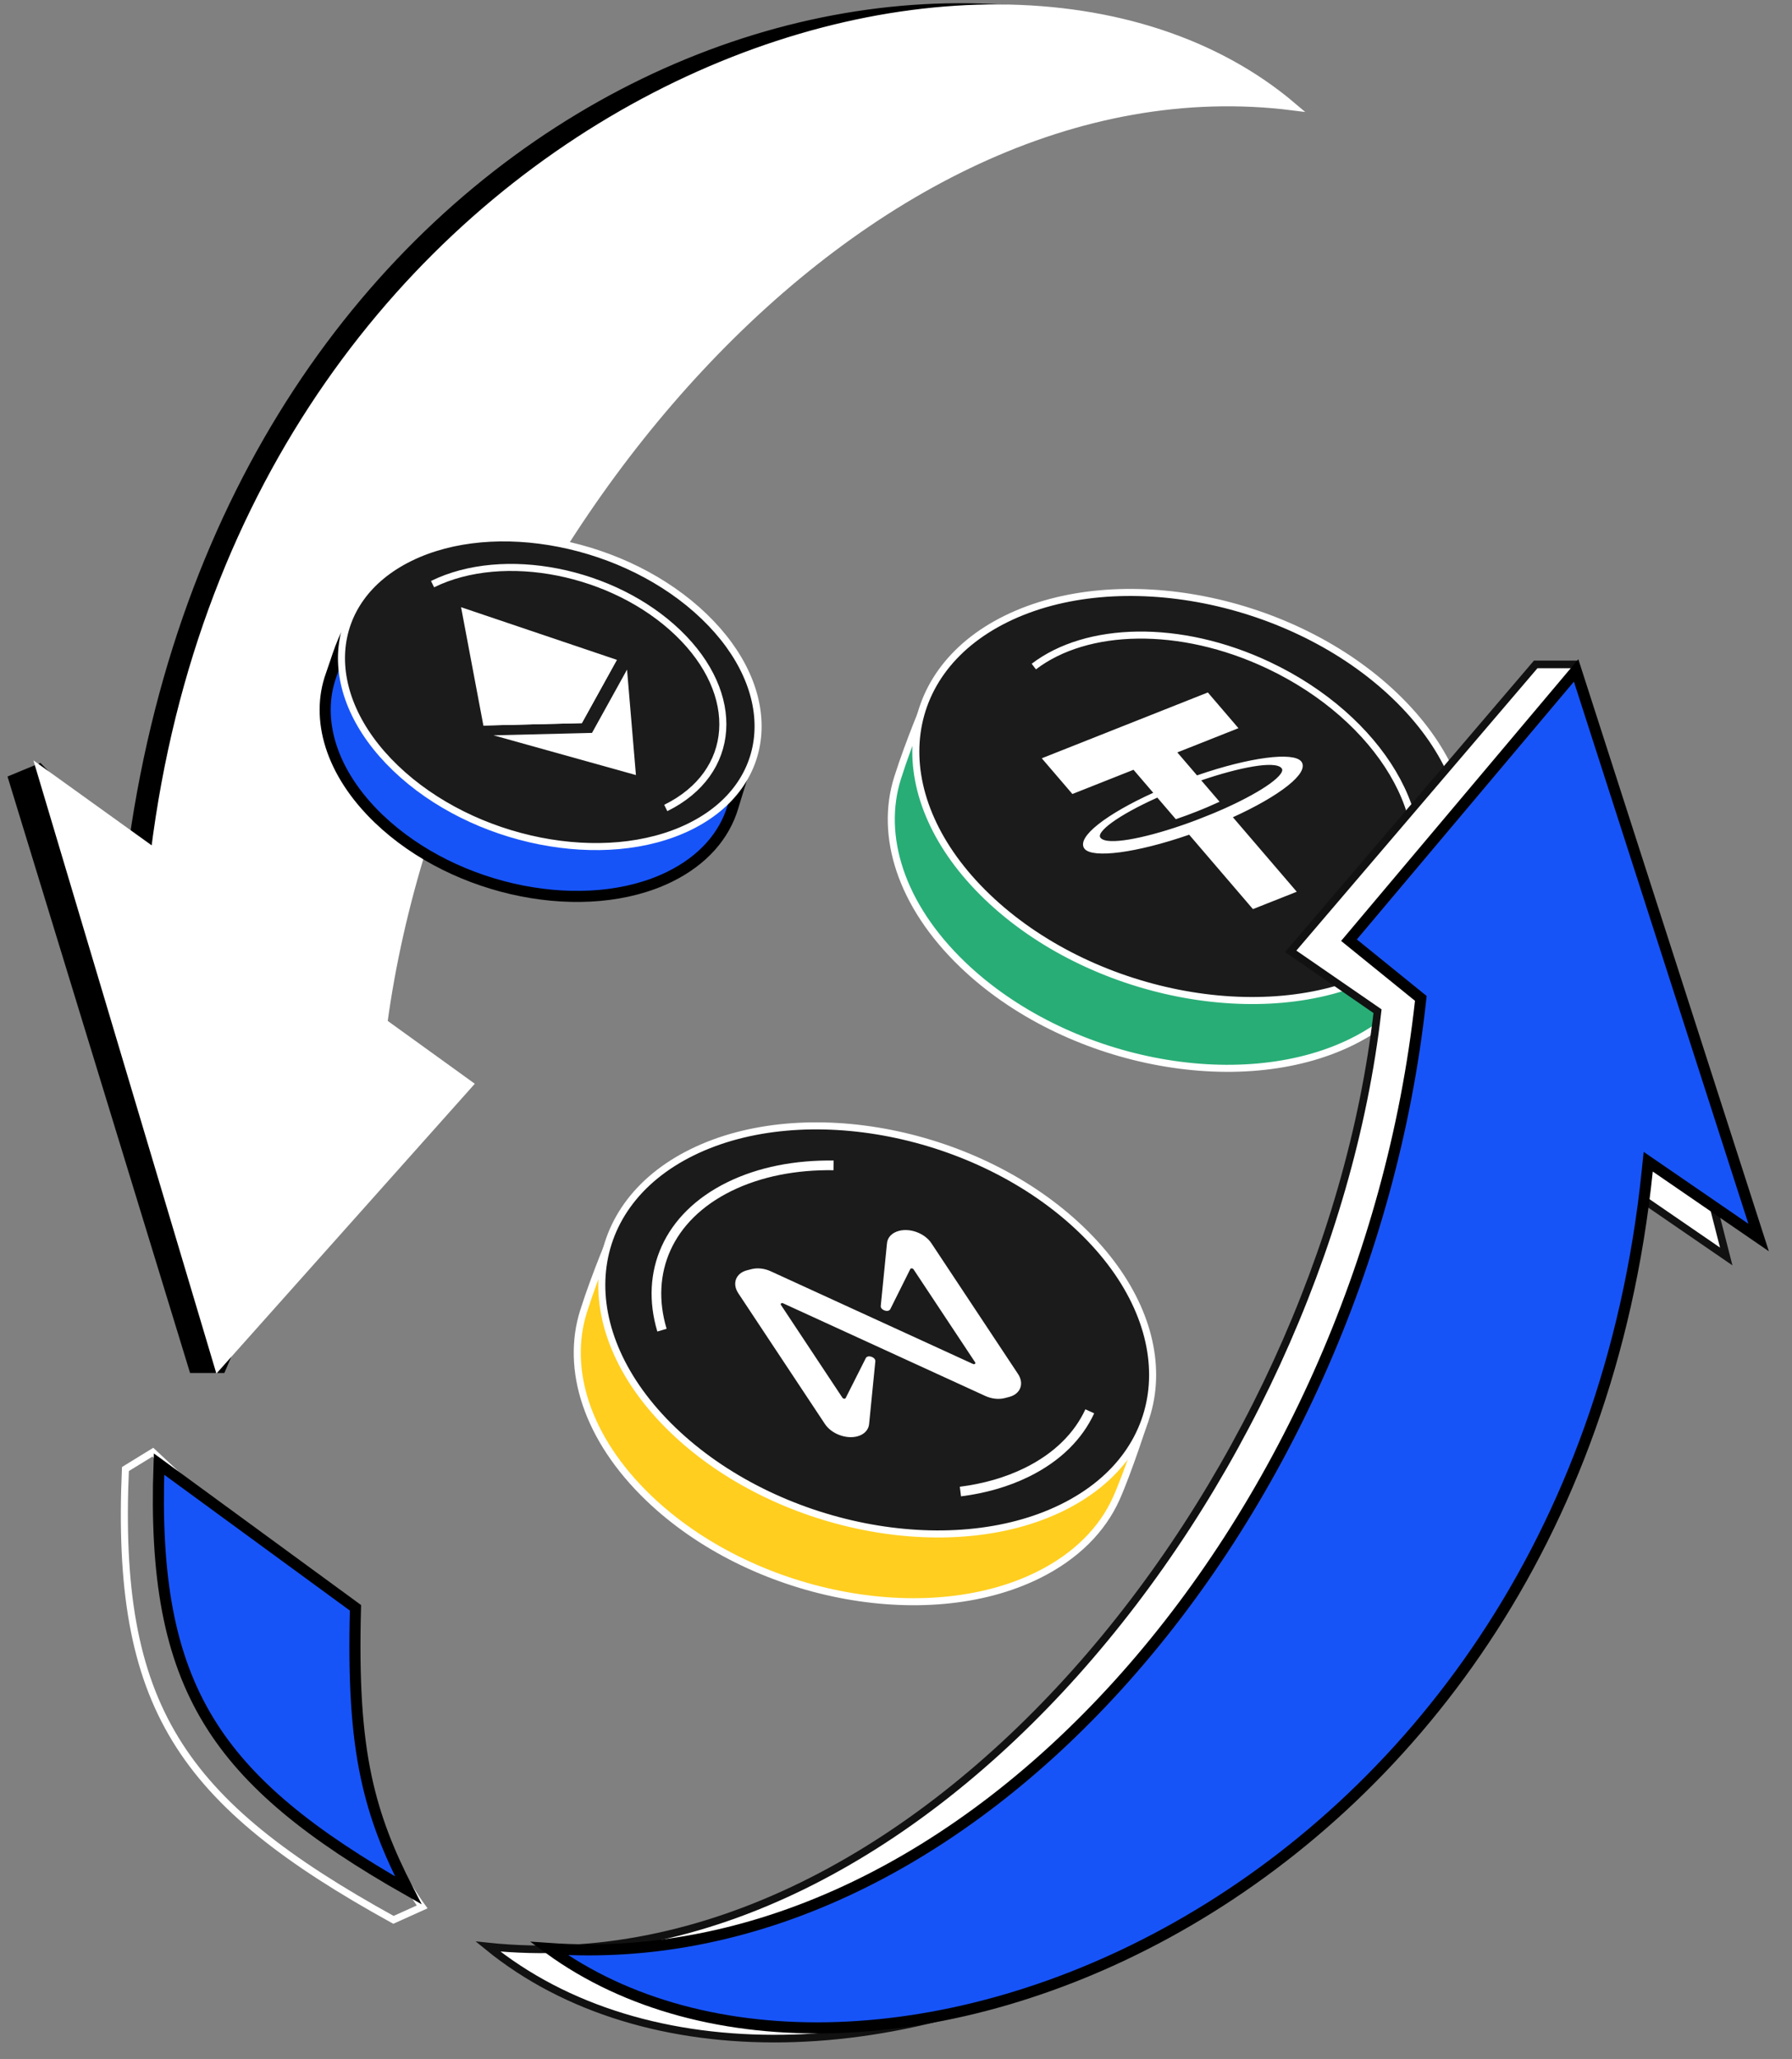 <svg width="229" height="263" viewBox="0 0 229 263" fill="none" xmlns="http://www.w3.org/2000/svg">
  <rect x="0" y="0" width="229" height="263" fill="#808080" stroke="none"/>
  <path
    d="M123.026 123.21C136.124 135.775 158.389 140.136 172.741 133.077C177.639 130.668 180.998 127.237 182.781 123.262C183.539 121.572 184.457 119.058 185.188 116.96C185.553 115.913 185.87 114.971 186.096 114.292C186.209 113.952 186.299 113.678 186.361 113.489L186.432 113.271L186.436 113.26C185.935 110.827 184.361 108.097 182.285 105.375C180.193 102.632 177.61 99.922 175.159 97.57C168.653 91.329 158.101 87.437 147.323 86.003C136.604 84.576 125.762 85.594 118.58 89.076C118.564 89.114 118.544 89.161 118.52 89.218C118.451 89.379 118.351 89.616 118.226 89.915C117.977 90.514 117.629 91.362 117.233 92.362C116.44 94.361 115.459 96.961 114.7 99.368C112.378 106.728 115.08 115.587 123.026 123.21Z"
    fill="#28AD76" stroke="white" stroke-width="0.9" />
  <path
    d="M126.161 114.552C139.259 127.117 161.524 131.478 175.876 124.419C190.229 117.361 191.392 101.478 178.294 88.912C165.196 76.347 142.932 71.986 128.579 79.045C114.227 86.103 113.063 101.986 126.161 114.552Z"
    fill="#1B1B1B" stroke="white" stroke-width="0.9" />
  <path
    d="M132.111 85.135C138.861 79.986 150.778 79.629 162.079 84.959C176.381 91.704 184.283 105.002 179.728 114.661C178.829 116.568 177.511 118.191 175.865 119.515"
    stroke="white" stroke-width="0.9" />
  <path
    d="M157.23 104.498L165.177 113.765L160.208 115.734L152.262 106.469L152.064 106.238L151.771 106.339C148.504 107.467 145.459 108.224 143.103 108.538C141.922 108.695 140.935 108.737 140.188 108.667C139.423 108.595 139.021 108.417 138.849 108.216C138.677 108.015 138.647 107.69 138.932 107.202C139.21 106.726 139.751 106.163 140.534 105.542C142.096 104.303 144.566 102.875 147.62 101.498L147.894 101.375L147.695 101.143L145.155 98.181L144.946 97.938L144.649 98.056L137.136 101.033L133.664 96.984L154.255 88.825L157.727 92.874L150.214 95.851L149.916 95.969L150.124 96.212L152.667 99.176L152.865 99.407L153.158 99.307C156.414 98.185 159.447 97.433 161.794 97.123C162.97 96.967 163.953 96.926 164.696 96.996C165.458 97.069 165.858 97.246 166.03 97.447C166.202 97.647 166.232 97.971 165.949 98.457C165.673 98.931 165.135 99.492 164.357 100.111C162.803 101.346 160.345 102.769 157.305 104.143L157.032 104.267L157.23 104.498ZM156.776 103.482L156.777 103.481C159.197 102.387 161.19 101.284 162.49 100.341C163.137 99.871 163.626 99.43 163.906 99.04C164.045 98.846 164.141 98.652 164.17 98.464C164.199 98.274 164.161 98.074 164.003 97.891C163.846 97.707 163.608 97.586 163.351 97.509C163.097 97.434 162.802 97.395 162.483 97.382C161.847 97.355 161.041 97.427 160.12 97.579C158.271 97.882 155.877 98.519 153.281 99.412L152.958 99.523L153.177 99.778L155.329 102.288C154.56 102.638 153.732 102.989 152.863 103.333C152.011 103.671 151.171 103.981 150.361 104.259L148.2 101.739L147.981 101.484L147.68 101.62C145.247 102.719 143.241 103.826 141.933 104.774C141.281 105.246 140.789 105.689 140.507 106.08C140.366 106.276 140.27 106.47 140.24 106.658C140.211 106.849 140.249 107.05 140.408 107.234C140.566 107.419 140.804 107.54 141.062 107.617C141.318 107.692 141.614 107.731 141.934 107.744C142.573 107.77 143.383 107.697 144.309 107.545C146.167 107.238 148.572 106.598 151.177 105.699L151.178 105.699L151.519 105.58L151.526 105.578L151.531 105.576C151.873 105.456 152.217 105.332 152.565 105.203L152.565 105.203L152.572 105.2L152.6 105.189L152.89 105.081L152.89 105.081L152.897 105.078L152.978 105.046L153.22 104.954L153.22 104.954L153.225 104.952L154.771 104.34L154.771 104.34L154.775 104.338L155.014 104.239L155.1 104.206L155.1 104.206L155.106 104.203L155.408 104.076L155.419 104.072L155.419 104.072L155.426 104.069C155.652 103.973 155.874 103.877 156.093 103.782L156.12 103.771L156.12 103.771L156.132 103.766L156.42 103.639L156.45 103.627L156.457 103.624L156.463 103.621L156.776 103.482Z"
    fill="white" stroke="white" stroke-width="0.64" />
  <path
    d="M82.896 191.337C95.994 203.902 118.259 208.263 132.611 201.204C137.509 198.795 140.868 195.364 142.651 191.389C143.409 189.699 144.327 187.185 145.058 185.087C145.423 184.04 145.74 183.098 145.966 182.419C146.079 182.079 146.169 181.805 146.231 181.616L146.302 181.398L146.306 181.387C145.805 178.954 144.231 176.224 142.155 173.501C140.063 170.759 137.48 168.049 135.029 165.697C128.523 159.456 117.971 155.564 107.193 154.13C96.474 152.703 85.632 153.721 78.45 157.203C78.434 157.241 78.414 157.288 78.39 157.345C78.321 157.506 78.221 157.743 78.096 158.042C77.847 158.641 77.499 159.489 77.103 160.489C76.31 162.488 75.329 165.088 74.57 167.495C72.248 174.855 74.95 183.714 82.896 191.337Z"
    fill="#FFCE1F" stroke="white" stroke-width="0.9" />
  <path
    d="M86.031 182.682C99.129 195.248 121.394 199.609 135.746 192.55C150.099 185.492 151.262 169.609 138.164 157.043C125.066 144.477 102.802 140.117 88.449 147.175C74.097 154.234 72.933 170.117 86.031 182.682Z"
    fill="#1B1B1B" stroke="white" stroke-width="0.9" />
  <path
    d="M113.339 158.881L112.552 166.794C112.493 167.334 113.537 167.699 113.78 167.194L116.329 162.084C116.403 161.954 116.642 161.975 116.751 162.14L124.612 173.999C124.722 174.164 124.522 174.299 124.335 174.209L98.531 162.39C97.694 161.999 96.794 161.901 96.001 162.107L95.453 162.249C94.029 162.618 93.524 163.938 94.352 165.187L105.417 181.879C106.246 183.128 108.095 183.837 109.546 183.461C110.45 183.226 111.033 182.605 111.072 181.794L111.859 173.881C111.918 173.341 110.874 172.976 110.632 173.481L108.067 178.567C107.993 178.697 107.754 178.676 107.645 178.511L99.799 166.675C99.69 166.51 99.889 166.376 100.077 166.465L125.881 178.284C126.718 178.675 127.644 178.766 128.411 178.567L128.959 178.425C130.41 178.049 130.915 176.73 130.087 175.48L119.021 158.788C118.193 157.539 116.344 156.831 114.893 157.207C113.962 157.448 113.379 158.069 113.339 158.881Z"
    fill="white" />
  <path
    d="M106.521 148.847C101.712 148.776 97.096 149.648 93.195 151.566C85.331 155.434 82.393 162.563 84.594 169.892M139.263 180.259C137.812 183.408 135.123 186.129 131.222 188.047C128.652 189.311 125.773 190.121 122.732 190.506"
    stroke="white" stroke-width="1.235" />
  <path
    d="M24.648 174.877L1.555 99.463L5.048 98.015L16.636 109.965C28.879 14.745 115.316 -20.107 164.437 13.251C107.383 6.267 55.279 71.624 46.834 131.75L28.348 174.877L24.648 174.877Z"
    fill="black" stroke="black" stroke-width="0.974" />
  <path
    d="M27.869 174.467L5.143 98.342L19.759 108.841C31.648 13.619 126.058 -19.689 165.235 13.615C109.935 6.645 57.224 70.491 49.025 130.619L59.953 138.501L27.869 174.467Z"
    fill="white" stroke="white" stroke-width="0.974" />
  <path
    d="M164.94 121.507L196.247 84.862L201.213 84.862L220.596 160.483L205.759 150.3C195.912 245.755 102.236 281.076 62.355 248.617C117.792 254.403 169.123 189.443 176.034 129.153L164.94 121.507Z"
    fill="white" stroke="#111111" stroke-width="0.974" />
  <path
    d="M172.386 120.083L201.412 85.629L224.734 158.061L211.607 149.051L210.625 148.377L210.503 149.561C205.603 197.053 179.861 229.548 150.419 246.144C121.861 262.242 89.964 263.326 70.148 248.867C97.27 250.778 122.982 237.183 142.909 215.192C163.431 192.544 177.887 160.926 181.523 127.903L181.565 127.519L181.265 127.276L172.386 120.083Z"
    fill="#1754F8" stroke="black" stroke-width="1.415" />
  <path
    d="M50.279 245.211C22.992 230.152 14.695 217.977 16.027 187.63L19.532 185.479L42.502 206.989C42.079 222.006 49.812 237.931 53.949 243.557L50.279 245.211Z"
    stroke="white" stroke-width="0.9" />
  <path
    d="M46.806 227.015C47.901 232.143 49.653 236.551 52.17 241.436C39.742 234.383 31.613 227.909 26.665 219.798C21.607 211.505 19.816 201.403 20.322 186.998L45.425 205.354C45.18 214.587 45.573 221.24 46.806 227.015Z"
    fill="#1754F8" stroke="black" stroke-width="1.415" />
  <path
    d="M95.632 96.742L95.662 96.649C95.291 94.861 94.181 92.974 92.677 91.071C91.145 89.135 89.234 87.218 87.353 85.414C82.447 80.707 75.336 77.233 68.102 75.607C60.864 73.98 53.589 74.218 48.271 76.834C46.36 77.773 45.182 79.217 44.324 80.899C43.707 82.11 43.277 83.395 42.849 84.675C42.677 85.191 42.505 85.705 42.321 86.214C40.297 91.81 42.251 98.679 48.395 104.573C58.233 114.011 74.891 117.236 85.58 111.98C89.869 109.87 92.58 106.707 93.661 103.062C93.975 102.003 94.483 100.374 94.913 99.012C95.127 98.33 95.323 97.715 95.464 97.269L95.632 96.742Z"
    fill="#1754F8" stroke="black" stroke-width="1.415" />
  <path
    d="M50.546 98.109C60.465 107.624 77.306 110.911 88.148 105.579C98.99 100.247 99.885 88.237 89.966 78.721C80.048 69.206 63.206 65.918 52.365 71.251C41.523 76.582 40.628 88.593 50.546 98.109Z"
    fill="#1B1B1B" stroke="white" stroke-width="0.9" />
  <path
    d="M85.077 103.197C94.163 98.728 94.858 88.706 86.629 80.812C78.4 72.917 64.363 70.14 55.277 74.609"
    stroke="white" stroke-width="0.9" />
  <path
    d="M58.92 77.556L59.616 77.953L74.391 92.127L74.354 92.363L61.772 92.668L58.92 77.556Z"
    fill="white" />
  <path d="M58.921 77.556L78.829 84.278L74.354 92.362L67.183 85.482L58.921 77.556Z"
    fill="white" />
  <path
    d="M75.653 93.609L75.861 93.656L81.124 98.705L81.265 98.993L63.067 93.918L75.653 93.609Z"
    fill="white" />
  <path d="M81.265 98.991L75.653 93.607L80.129 85.525L81.265 98.991Z" fill="white" />
  <path d="M74.354 92.362L61.772 92.667L67.183 85.482L74.354 92.362Z" fill="white" />
  <path d="M78.829 84.282L74.354 92.365L67.183 85.485L78.829 84.282Z" fill="white" />
</svg>
  